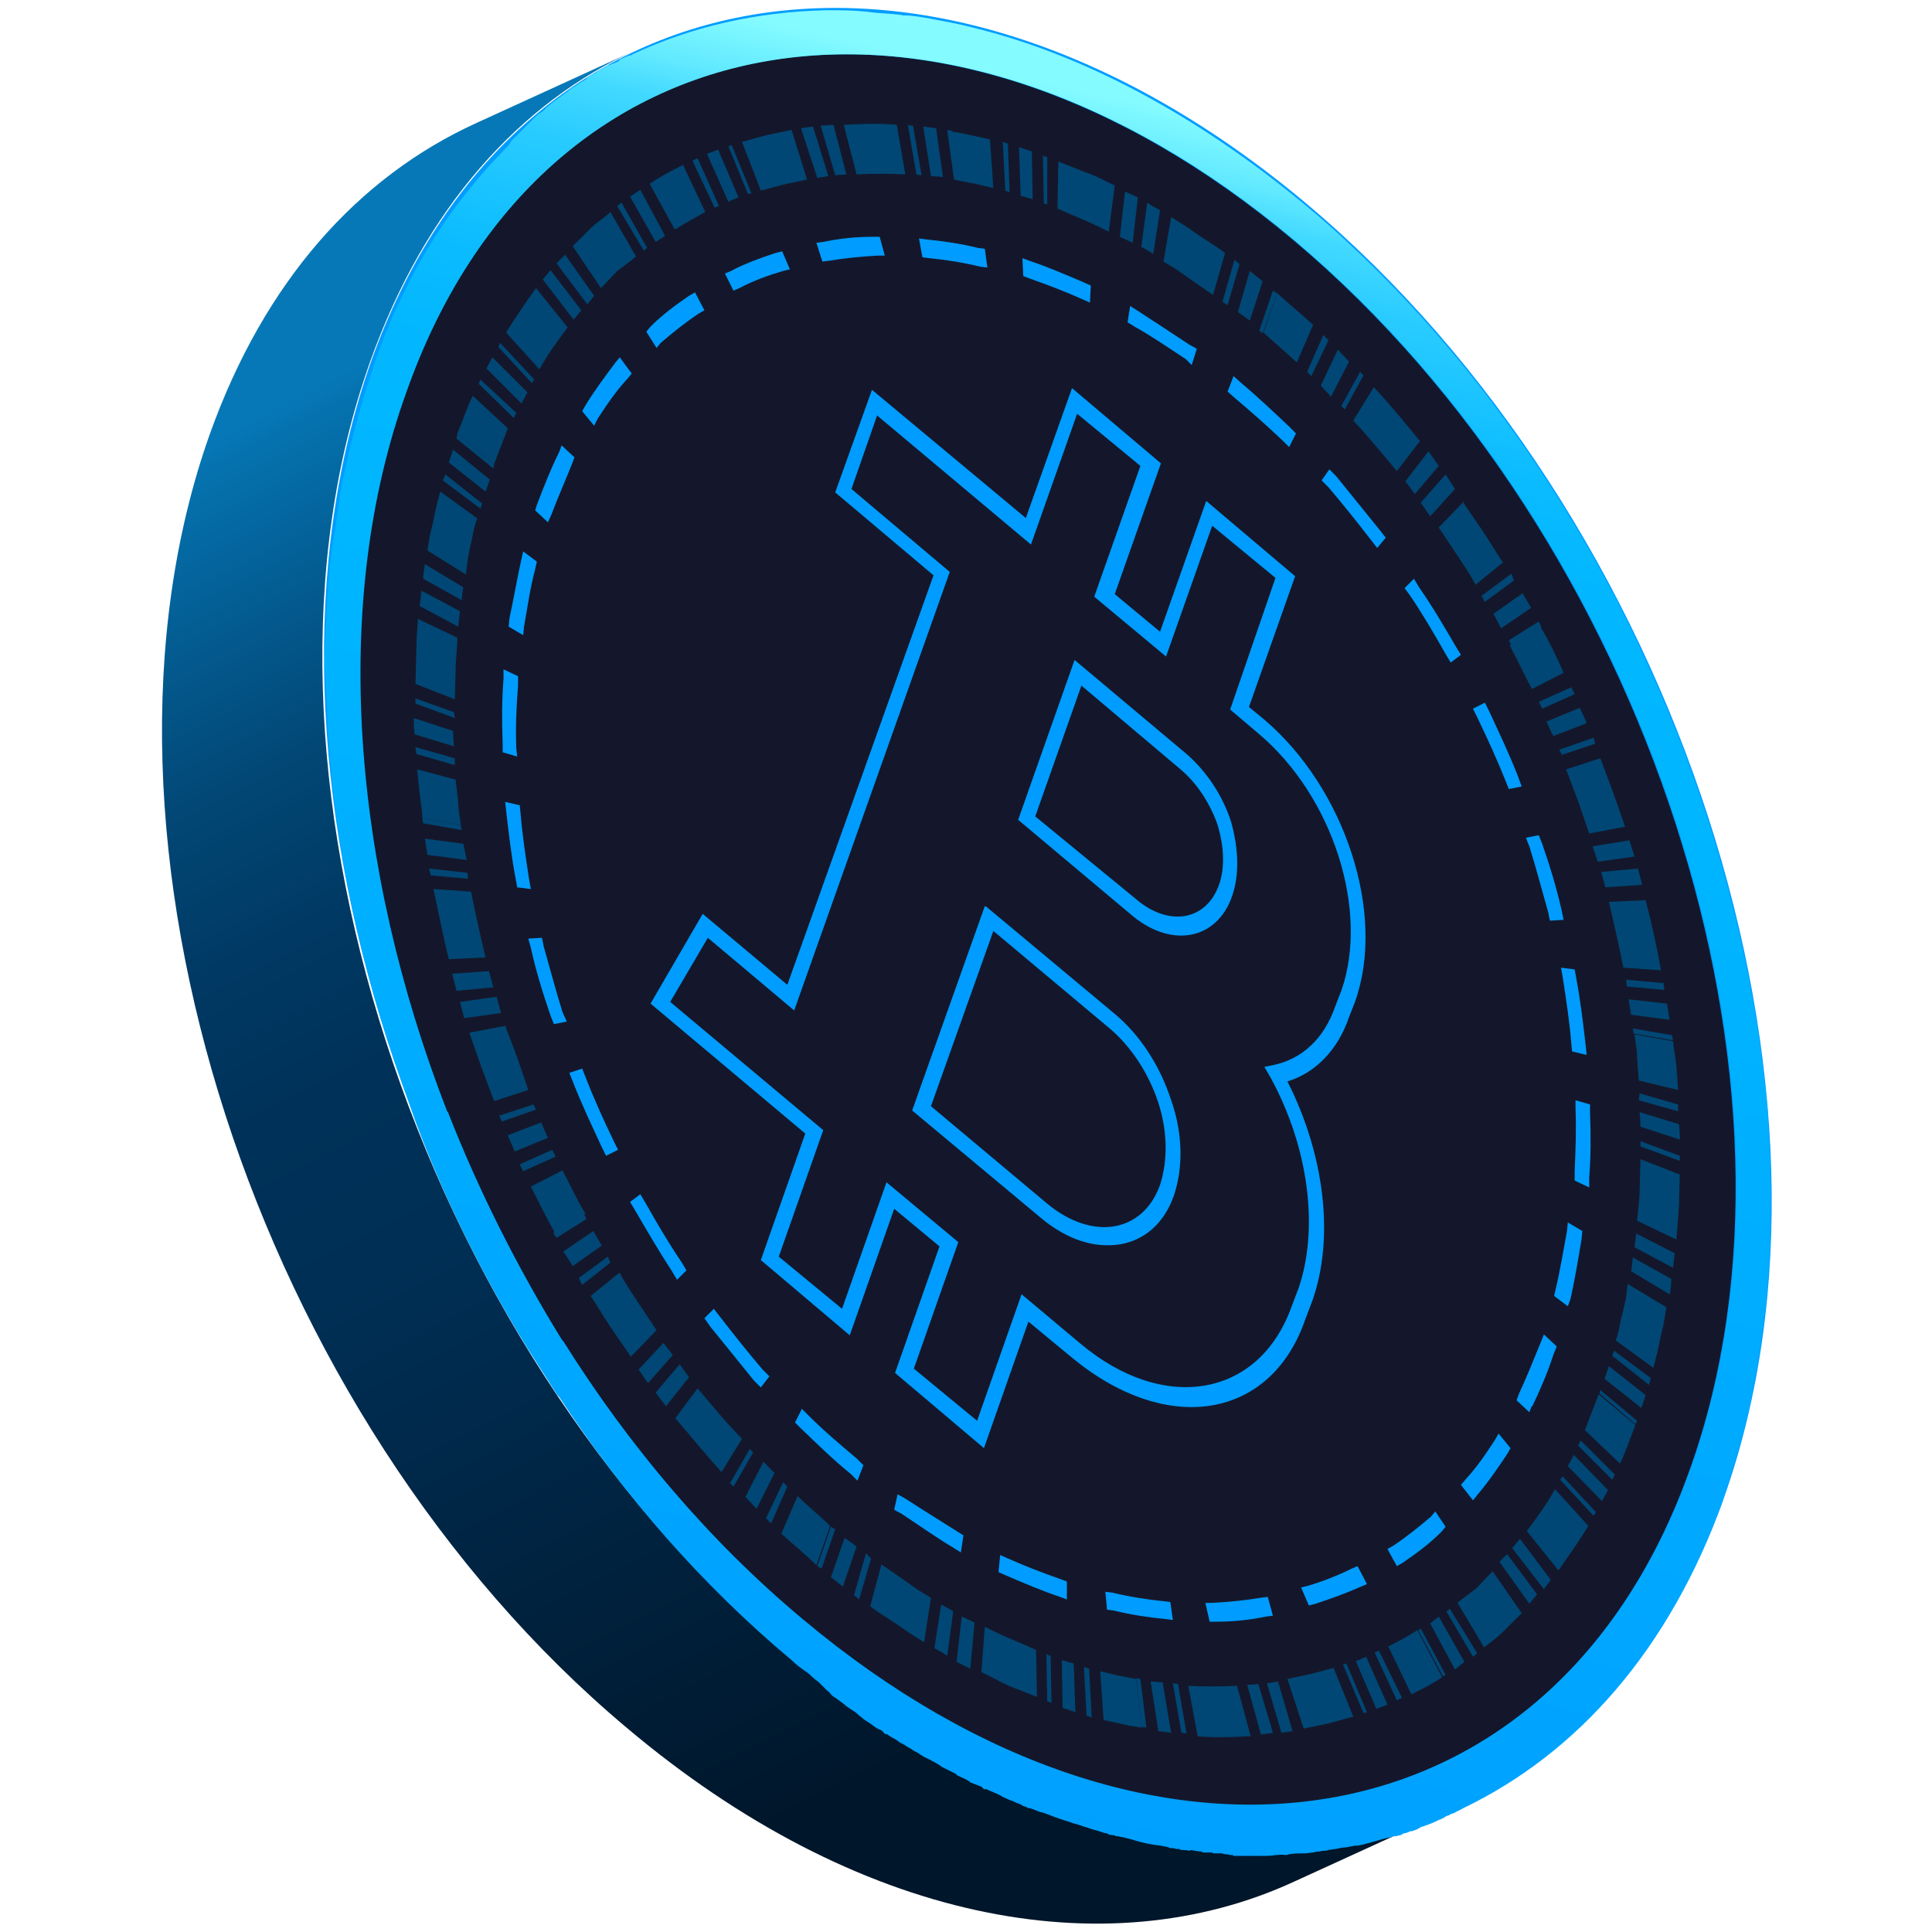 <?xml version="1.0" encoding="utf-8"?>
<!-- Generator: Adobe Illustrator 25.2.0, SVG Export Plug-In . SVG Version: 6.00 Build 0)  -->
<svg version="1.1" id="Layer_1" xmlns="http://www.w3.org/2000/svg" xmlns:xlink="http://www.w3.org/1999/xlink" x="0px" y="0px"
	 viewBox="0 0 226 226" style="enable-background:new 0 0 226 226;" xml:space="preserve">
<style type="text/css">
	.st0{fill:url(#SVGID_1_);}
	.st1{fill:#009CFF;}
	.st2{fill:#14172B;}
	.st3{fill:url(#SVGID_2_);}
	.st4{fill:#004775;}
</style>
<linearGradient id="SVGID_1_" gradientUnits="userSpaceOnUse" x1="37.576" y1="182.971" x2="143.713" y2="-26.428" gradientTransform="matrix(1 0 0 -1 0 228)">
	<stop  offset="0" style="stop-color:#0678B7"/>
	<stop  offset="1.000000e-02" style="stop-color:#0573B0"/>
	<stop  offset="9.000000e-02" style="stop-color:#035A8F"/>
	<stop  offset="0.16" style="stop-color:#024775"/>
	<stop  offset="0.24" style="stop-color:#003963"/>
	<stop  offset="0.32" style="stop-color:#003158"/>
	<stop  offset="0.41" style="stop-color:#002F55"/>
	<stop  offset="0.75" style="stop-color:#00162A"/>
</linearGradient>
<path class="st0" d="M170.2,211.5l-18.8,8.6c-22.1,10.2-51.2,4.7-78.1-18C29.8,165.6,7.9,97.8,24.5,50.9c6.4-18,17.4-30.2,31.2-36.5
	l18.8-8.6c-13.7,6.2-24.8,18.5-31.2,36.5C26.6,89.1,48.6,157,92.1,193.6C119.1,216.2,148.1,221.7,170.2,211.5z"/>
<path class="st1" d="M152.8,23.8c43.6,36.6,65.5,104.4,48.9,151.3C185,221.8,136,230.2,92.3,193.6C48.8,157,26.9,89.2,43.4,42.3
	C60.1-4.5,109.1-12.9,152.8,23.8z"/>
<path class="st2" d="M197.7,171.8c15.9-44.5-5-108.9-46.4-143.7C109.7-6.8,63.3,1.2,47.4,45.7c-15.9,44.5,5,108.9,46.5,143.8
	C135.4,224.3,181.9,216.4,197.7,171.8L197.7,171.8z"/>
<linearGradient id="SVGID_2_" gradientUnits="userSpaceOnUse" x1="143.391" y1="213.709" x2="95.587" y2="-5.319" gradientTransform="matrix(1 0 0 -1 0 228)">
	<stop  offset="0" style="stop-color:#84FBFF"/>
	<stop  offset="3.000000e-02" style="stop-color:#61E9FF"/>
	<stop  offset="5.000000e-02" style="stop-color:#42D9FF"/>
	<stop  offset="8.000000e-02" style="stop-color:#2ACCFF"/>
	<stop  offset="0.12" style="stop-color:#17C2FF"/>
	<stop  offset="0.15" style="stop-color:#0ABBFF"/>
	<stop  offset="0.2" style="stop-color:#02B7FF"/>
	<stop  offset="0.3" style="stop-color:#00B6FF"/>
	<stop  offset="1" style="stop-color:#009CFF"/>
</linearGradient>
<path class="st3" d="M201.6,175.1c0.3-1.1,0.7-2,1-3.1c0.8-2.5,1.5-5,2.1-7.6c0.2-0.8,0.3-1.5,0.4-2.2c0.6-3,1-6,1.4-9.1
	c0.1-0.4,0.1-0.8,0.1-1.1c0.1-0.8,0.1-1.5,0.2-2.3c0.3-3.9,0.4-7.9,0.3-11.8c0-1.5-0.1-3.2-0.2-4.8c0-0.8-0.1-1.6-0.1-2.4
	c0-0.8-0.1-1.6-0.2-2.4c-1.4-14.2-5-28.7-10.5-42.7c-0.5-1.2-1-2.4-1.5-3.6c-0.1-0.4-0.4-0.8-0.5-1.2c-1.4-3.1-2.8-6.3-4.4-9.4
	c-0.4-0.8-0.7-1.5-1.2-2.3c-8-15.2-18.4-29.2-30.8-40.7c-1.6-1.5-3.3-3-5-4.4c-12.9-10.7-26.2-17.7-39-20.8c-1.5-0.4-3.2-0.7-4.8-1
	c-1.1-0.2-2.1-0.4-3.2-0.4c-1.1-0.2-2.1-0.2-3.2-0.3C101,1.3,99.5,1.2,98,1.2c-0.6,0-1,0-1.5,0c-8,0.2-15.6,1.9-22.6,5.2
	c0,0-0.1,0.1-0.3,0.1c-0.3,0.1-0.7,0.3-1,0.4l-0.3,0.3c0,0-0.9,0.4-1.3,0.5c-0.3,0.2-0.8,0.4-1.2,0.7l-0.1,0.1c0,0-0.7,0.3-1,0.6
	c-0.1,0.1-0.1,0.1-0.2,0.2c-0.3,0.2-0.7,0.4-1.1,0.7c0,0-0.7,0.4-1,0.7c-0.8,0.6-1.7,1.2-2.5,1.9c-0.3,0.4-0.7,0.6-1,0.8
	c-0.1,0.1-0.3,0.3-0.4,0.4c0,0-0.4,0.4-0.6,0.6c0,0-0.3,0.3-0.4,0.4c0,0-0.5,0.5-0.7,0.7l-0.1,0.1c0,0-0.6,0.6-0.9,0.9L59.5,17
	c-3.3,3.3-6.3,7-9,11.3c-0.4,0.7-0.9,1.5-1.3,2.2c-0.5,0.8-0.9,1.7-1.4,2.6c-0.4,0.8-0.8,1.7-1.2,2.5c-0.2,0.2-0.3,0.6-0.4,0.8
	c-0.4,0.8-0.7,1.8-1.1,2.6c-0.1,0.3-0.3,0.6-0.3,0.9c-0.3,0.6-0.5,1.2-0.7,1.8c-0.1,0.3-0.2,0.6-0.3,0.9c-0.6,1.8-1.2,3.5-1.7,5.4
	c-0.2,0.8-0.4,1.4-0.6,2.2c-0.5,1.8-0.9,3.7-1.3,5.5c-0.3,1.1-0.4,2.2-0.6,3.4c-0.2,1.5-0.4,3-0.7,4.6c-0.1,0.8-0.2,1.5-0.3,2.3
	c-0.1,0.8-0.1,1.5-0.2,2.3c-0.2,2.7-0.3,5.5-0.4,8.3c-0.1,0.8,0,1.6,0.1,2.4c0,0.8,0,1.5,0.1,2.4c0.4,14.4,3.3,29.3,8.3,43.8
	c0.7,2,1.4,4,2.1,6c3.4,9.1,7.8,17.9,12.9,26.2c1.2,1.9,2.4,3.8,3.7,5.8l0.2,0.2c7.6,11.6,16.8,22.1,27.2,30.8
	c0.6,0.6,1.2,1,1.9,1.5c0.4,0.3,0.7,0.7,1.2,1c0.1,0.1,0.3,0.3,0.4,0.4c0.2,0.2,0.4,0.4,0.6,0.6c0.1,0.1,0.4,0.3,0.5,0.5l0.2,0.2
	c0.5,0.3,1,0.7,1.4,1c0.4,0.4,0.9,0.6,1.4,1c0,0,0.4,0.4,0.6,0.5c0.4,0.4,0.9,0.6,1.4,1c0.2,0.2,0.6,0.4,0.9,0.5l0.5,0.5l0.1-0.1
	l0.1,0.1c0.4,0.3,0.9,0.5,1.3,0.8l0.1,0.1c0,0,0.4,0.2,0.6,0.3c0.2,0.2,0.5,0.3,0.8,0.5c0,0,0.4,0.3,0.7,0.4
	c0.4,0.3,0.9,0.6,1.4,0.8c0.5,0.3,1,0.5,1.5,0.9c0.6,0.3,1,0.5,1.6,0.8l0.2,0.2c0,0,1,0.4,1.4,0.7l0.1,0.1c0,0,0.8,0.3,1.3,0.5
	l0.3,0.3l0.3,0c0.6,0.3,1.3,0.5,1.9,0.9l0.9,0.4c0,0,0.4,0.1,0.7,0.3c0,0,0.4,0.1,0.7,0.3c0.1,0.1,0.3,0.1,0.5,0.2
	c0,0,0.2,0.2,0.4,0.1c0.1,0.1,0.3,0.1,0.5,0.2c0.3,0.1,0.6,0.3,0.9,0.3c0.6,0.2,1.3,0.5,1.9,0.7c0.3,0.1,0.6,0.2,0.9,0.3
	c0.4,0.1,0.8,0.3,1.3,0.4c0.3,0.1,0.6,0.2,0.9,0.3c0.4,0.1,0.8,0.3,1.3,0.4c0.4,0.1,0.8,0.3,1.4,0.4l0.1,0.1c0,0,0.5,0.1,0.7,0.1
	c0.1,0.1,0.2,0.1,0.4,0.1c0.3,0.1,0.6,0.1,0.9,0.2c0.4,0.1,0.8,0.2,1.1,0.3c1,0.3,2,0.5,3,0.6c0.4,0.1,0.6,0.1,0.9,0.2
	c0.1,0.1,0.4,0.1,0.6,0.1c0.2,0.1,0.5,0.1,0.7,0.1l0.1,0.1c0,0,0.7,0,1.1,0.1l0.1-0.1c0,0,0.9,0.2,1.3,0.2l0.1,0.1c0,0,0.8,0,1.1,0
	l0.1,0.1l0.4,0l0.6,0l0.4,0.1c0,0,0.4,0,0.6,0.1l0.3,0l0.1,0.1c0,0,0.8,0,1.3,0c0,0,0.8,0,1.3,0c0.4,0,0.7,0,1.1,0
	c0,0,0.8,0,1.2-0.1c0.4,0,0.8-0.1,1.1,0c0.1,0,0.3,0,0.5-0.1c0.6-0.1,1.3-0.1,1.9-0.1c0.3,0,0.6-0.1,0.9-0.1c0.1,0,0.3-0.1,0.5-0.1
	c0.3,0,0.5-0.1,0.8-0.1c0.1,0,0.3,0,0.5-0.1c0.3,0,0.5-0.1,0.8-0.1c0.5-0.1,0.8-0.2,1.3-0.2c0.3-0.1,0.6-0.1,1-0.2l0.3,0
	c0,0,0.6-0.1,0.9-0.2c0.3-0.1,0.8-0.2,1.1-0.3c0.7-0.2,1.3-0.4,2-0.5l0.1-0.1l0.3,0c0,0,0.6-0.1,0.8-0.2l0.1-0.1
	c0,0,0.5-0.1,0.7-0.2c0.1-0.1,0.3-0.1,0.4-0.1c0.3-0.1,0.6-0.2,0.9-0.4c0.1-0.1,0.3-0.1,0.5-0.2c0.6-0.2,1.1-0.4,1.7-0.7
	c0.3-0.1,0.5-0.2,0.8-0.4c0.1-0.1,0.3-0.1,0.5-0.2l0.1-0.1c0,0,0.5-0.1,0.7-0.3c0.3-0.1,0.6-0.3,0.8-0.4
	c13.3-6.4,24.1-18.5,30.4-36.1L201.6,175.1z M93.9,189.4c-10.9-9.1-20.3-20.2-28-32.5l-0.2-0.2c-5.2-8.5-9.7-17.4-13.3-26.6
	l-0.1-0.1c-11.1-28.6-13.7-59.5-4.7-84.3C63.4,1.2,109.9-6.8,151.4,28.1c41.5,34.9,62.3,99.2,46.4,143.7
	C182,216.3,135.4,224.2,93.9,189.4L93.9,189.4z"/>
<path class="st4" d="M191.3,166.7l-4.3-3.6c-0.5,1.4-1.1,2.8-1.6,4.2l4.1,3.9C190.2,169.8,190.7,168.2,191.3,166.7z"/>
<path class="st4" d="M184.9,168.5l-0.3,0.6l4,4l0.3-0.6L184.9,168.5z"/>
<path class="st4" d="M184.1,170.2l-0.7,1.3l4,4.1l0.7-1.3L184.1,170.2z"/>
<path class="st4" d="M177.8,180l-0.9,1.1l3.7,4.8l0.8-1.1L177.8,180z"/>
<path class="st4" d="M176.3,181.8l-0.9,0.9l3.5,4.9l0.9-1.1L176.3,181.8z"/>
<path class="st4" d="M182.8,172.7l-0.3,0.4l3.9,4.2l0.3-0.4L182.8,172.7z"/>
<path class="st4" d="M169.6,188.2l-0.4,0.3l3.1,5.3l0.5-0.4L169.6,188.2z"/>
<path class="st4" d="M168.3,189.1l-1,0.8l2.9,5.4l1.1-0.9L168.3,189.1z"/>
<path class="st4" d="M166.2,190.5l-0.3,0.2l2.9,5.4l0.3-0.2L166.2,190.5z"/>
<path class="st4" d="M181.9,174.2c-1,1.8-2.1,3.3-3.3,4.9l3.7,4.6c1.2-1.7,2.4-3.4,3.5-5.2L181.9,174.2L181.9,174.2z"/>
<path class="st4" d="M174.6,183.8l-1.9,2c-0.8,0.6-1.5,1.1-2.2,1.7l3.1,5.2c0.8-0.6,1.6-1.2,2.3-1.9l2.1-2.1L174.6,183.8z"/>
<path class="st4" d="M165.8,190.7c-1.1,0.7-2.2,1.3-3.4,1.9l2.7,5.6c1.2-0.6,2.4-1.2,3.6-2L165.8,190.7L165.8,190.7z"/>
<path class="st4" d="M161.3,193.1l-0.5,0.2l2.6,5.6l0.6-0.3L161.3,193.1z"/>
<path class="st4" d="M159.8,193.8c0,0-0.8,0.4-1.2,0.5l2.4,5.6c0,0,0.8-0.3,1.3-0.5L159.8,193.8L159.8,193.8z"/>
<path class="st4" d="M149.5,196.7l-1.3,0.2l1.7,5.8l1.3-0.2L149.5,196.7z"/>
<path class="st4" d="M147.2,197l-1.3,0.1l1.6,5.8l1.4-0.2L147.2,197z"/>
<path class="st4" d="M157.5,194.6l-0.4,0.1l2.4,5.7l0.4-0.1L157.5,194.6z"/>
<path class="st4" d="M137.8,197c0,0-0.4-0.1-0.6-0.1l1,5.8c0,0,0.4,0,0.6,0.1L137.8,197z"/>
<path class="st4" d="M136,196.8l-1.4-0.1l0.9,5.8l1.5,0.2L136,196.8z"/>
<path class="st4" d="M133.4,196.4l-0.5-0.1l0.7,5.7l0.5,0.1L133.4,196.4z"/>
<path class="st4" d="M156,195.1l-2.6,0.7l-2.8,0.6l1.9,5.8l2.9-0.6l2.9-0.8L156,195.1z"/>
<path class="st4" d="M144.7,197.2c-1.9,0.1-3.8,0.1-5.7,0l1.1,5.9c2,0.2,4.1,0.1,6.2,0L144.7,197.2L144.7,197.2z"/>
<path class="st4" d="M132.9,196.4c-0.7-0.1-1.4-0.3-2.1-0.4l-2.1-0.5l0.4,5.7l2.3,0.5c0.8,0.2,1.5,0.3,2.2,0.4L132.9,196.4z"/>
<path class="st4" d="M127.4,195.2l-0.6-0.2l0.3,5.7l0.6,0.2L127.4,195.2z"/>
<path class="st4" d="M125.6,194.6c0,0-1-0.3-1.4-0.4l0.1,5.6c0,0,1.1,0.3,1.5,0.5L125.6,194.6z"/>
<path class="st4" d="M114,189.8l-1.5-0.7l-0.6,5.3l1.6,0.8L114,189.8z"/>
<path class="st4" d="M111.5,188.5c-0.4-0.3-0.9-0.5-1.4-0.8l-0.8,5.1c0.5,0.3,1,0.5,1.5,0.9L111.5,188.5z"/>
<path class="st4" d="M122.9,193.7l-0.5-0.2l0.1,5.5l0.5,0.2L122.9,193.7z"/>
<path class="st4" d="M101.9,182.3l-0.6-0.6l-1.4,4.9l0.6,0.5L101.9,182.3z"/>
<path class="st4" d="M100.2,180.9l-1.4-1l-1.6,4.6l1.4,1.1L100.2,180.9z"/>
<path class="st4" d="M97.7,178.9l-0.5-0.3l-1.6,4.6l0.5,0.3L97.7,178.9z"/>
<path class="st4" d="M121.2,193l-3-1.3c-1-0.4-2-0.9-3-1.4l-0.4,5.3c1.1,0.5,2.1,1.1,3.2,1.6l3.3,1.3L121.2,193z"/>
<path class="st4" d="M108.9,186.9l-1.5-0.9l-1.4-1c-1-0.7-1.9-1.3-2.9-2l-1.3,4.9c1,0.8,2.1,1.4,3.1,2.1l1.6,1.1l1.6,1L108.9,186.9
	L108.9,186.9z"/>
<path class="st4" d="M93.3,175l-1.9,4.4c1.4,1.3,2.8,2.4,4.1,3.7l1.6-4.6C95.9,177.3,94.5,176.2,93.3,175z"/>
<path class="st4" d="M91.6,173.4l-2,4.2l0.6,0.6l1.9-4.3L91.6,173.4z"/>
<path class="st4" d="M89.3,171l-2.1,4.1l1.3,1.4l2.1-4.2L89.3,171z"/>
<path class="st4" d="M79.5,159.6l-2.8,3.3l1.2,1.6l2.7-3.4L79.5,159.6z"/>
<path class="st4" d="M77.6,157.1l-2.9,3.1l1.1,1.6l2.9-3.3L77.6,157.1z"/>
<path class="st4" d="M87.7,169.5l-2.3,4l0.4,0.4l2.3-4L87.7,169.5z"/>
<path class="st4" d="M71.1,147l-3.4,2.5l0.4,0.8l3.3-2.6L71.1,147z"/>
<path class="st4" d="M69.4,144l-3.5,2.4l1.1,1.7l3.4-2.4L69.4,144z"/>
<path class="st4" d="M68.3,142l-3.6,2.2l0.4,0.6l3.5-2.2L68.3,142z"/>
<path class="st4" d="M81.6,162.4l-2.6,3.5c1.8,2.1,3.5,4.2,5.4,6.3l2.4-3.9C84.9,166.4,83.3,164.4,81.6,162.4L81.6,162.4z"/>
<path class="st4" d="M72.3,149l-3.2,2.6c0.8,1.2,1.5,2.4,2.3,3.6l2.4,3.5l3-3.1l-2.2-3.3c-0.7-1.1-1.5-2.2-2.1-3.4L72.3,149z"/>
<path class="st4" d="M65.8,136.9l-3.7,1.9c0.9,1.8,1.8,3.6,2.8,5.4l3.6-2.2C67.5,140.4,66.7,138.6,65.8,136.9L65.8,136.9z"/>
<path class="st4" d="M64.6,134.5l-3.8,1.7l0.4,0.8l3.8-1.7L64.6,134.5z"/>
<path class="st4" d="M63.3,131.3l-3.9,1.5c0.2,0.6,0.6,1.3,0.8,1.9l3.9-1.6C63.8,132.5,63.6,131.9,63.3,131.3z"/>
<path class="st4" d="M58.1,116.6l-4.3,0.6l0.5,1.9l4.3-0.6L58.1,116.6z"/>
<path class="st4" d="M57.2,113.6l-4.3,0.3l0.5,2l4.3-0.4L57.2,113.6z"/>
<path class="st4" d="M62.4,129.2l-4,1.3l0.3,0.7l4-1.4L62.4,129.2z"/>
<path class="st4" d="M54.7,102.1l-4.5-0.5c0,0,0.1,0.5,0.2,0.8l4.4,0.4C54.7,102.8,54.7,102.3,54.7,102.1z"/>
<path class="st4" d="M54.2,98.7l-4.5-0.6l0.3,1.9l4.6,0.6L54.2,98.7z"/>
<path class="st4" d="M53.9,96.5l-4.5-0.8l0.1,0.6l4.5,0.8L53.9,96.5z"/>
<path class="st4" d="M59.1,120l-4.2,0.8l1.4,4l1.5,4l4-1.3l-1.3-3.8L59.1,120z"/>
<path class="st4" d="M55.1,104.3l-4.4-0.3c0.6,2.7,1.1,5.4,1.8,8.2l4.3-0.2C56.2,109.5,55.6,106.8,55.1,104.3z"/>
<path class="st4" d="M53.3,91.2L48.8,90l0.3,2.9c0.1,0.9,0.3,1.9,0.3,2.8l4.5,0.8c-0.1-0.9-0.3-1.7-0.3-2.7L53.3,91.2z"/>
<path class="st4" d="M53.2,88.7l-4.6-1.3l0.1,0.8l4.5,1.3L53.2,88.7z"/>
<path class="st4" d="M53,85.5l-4.6-1.5c0,0,0,1.3,0.1,1.9l4.6,1.4C53.1,87.2,53,86,53,85.5z"/>
<path class="st4" d="M53.8,71.5l-4.5-2.4l-0.2,1.8l4.5,2.4L53.8,71.5z"/>
<path class="st4" d="M54.2,68.7l-4.5-2.7c0,0-0.2,1.2-0.2,1.7l4.5,2.5C54,70.3,54.1,69.1,54.2,68.7L54.2,68.7z"/>
<path class="st4" d="M53.1,83.3l-4.5-1.6l0,0.6l4.6,1.7L53.1,83.3z"/>
<path class="st4" d="M56.4,58.9l-4.3-3.4l-0.3,0.7l4.4,3.3L56.4,58.9z"/>
<path class="st4" d="M57.3,56.1l-4.3-3.5l-0.5,1.5l4.3,3.4L57.3,56.1z"/>
<path class="st4" d="M57.8,54.3l-4.3-3.6l-0.1,0.6l4.3,3.5L57.8,54.3z"/>
<path class="st4" d="M53.5,74.6l-4.6-2.2c-0.1,1.3-0.2,2.5-0.2,3.8L48.6,80l4.6,1.8l0.1-3.6C53.3,77.1,53.5,75.9,53.5,74.6
	L53.5,74.6z"/>
<path class="st4" d="M55.9,60.7l-4.4-3.2c-0.3,1.1-0.6,2.3-0.8,3.4l-0.4,1.7L50,64.4l4.5,2.8l0.2-1.7l0.3-1.6
	c0.3-1.1,0.4-2.2,0.8-3.2L55.9,60.7z"/>
<path class="st4" d="M55.3,46.3c-0.7,1.4-1.2,3-1.8,4.4l4.3,3.6c0.5-1.4,1.1-2.8,1.6-4.2L55.3,46.3L55.3,46.3z"/>
<path class="st4" d="M56.2,44.4L56,44.9l4.1,4l0.3-0.6L56.2,44.4z"/>
<path class="st4" d="M57.6,41.8l-0.7,1.3l4.1,4.1l0.7-1.3L57.6,41.8z"/>
<path class="st4" d="M64.4,31.6l-0.9,1.1l3.6,4.7l0.9-1.1L64.4,31.6z"/>
<path class="st4" d="M66.1,29.8l-1,1l3.6,4.8l0.8-1L66.1,29.8z"/>
<path class="st4" d="M58.5,40.1l-0.2,0.5l3.9,4.2l0.3-0.4L58.5,40.1z"/>
<path class="st4" d="M72.7,23.7l-0.5,0.4l3.1,5.2l0.4-0.3L72.7,23.7z"/>
<path class="st4" d="M74.9,22.2L73.7,23l3,5.3l1.1-0.7L74.9,22.2z"/>
<path class="st4" d="M76.3,21.3l-0.3,0.2l2.9,5.3l0.4-0.1L76.3,21.3z"/>
<path class="st4" d="M62.7,33.7c-1.2,1.7-2.4,3.4-3.5,5.2l3.9,4.3c1-1.8,2.1-3.3,3.3-4.9L62.7,33.7z"/>
<path class="st4" d="M71.4,24.8c-0.7,0.7-1.6,1.2-2.3,1.9l-2.1,2.1l3.3,4.9l1.9-2c0.8-0.6,1.5-1.1,2.2-1.7L71.4,24.8z"/>
<path class="st4" d="M79.9,19.3c-1.2,0.6-2.4,1.2-3.6,2l2.9,5.4c1.1-0.7,2.2-1.3,3.3-1.9L79.9,19.3z"/>
<path class="st4" d="M81.6,18.5l-0.6,0.3l2.6,5.5l0.5-0.2L81.6,18.5z"/>
<path class="st4" d="M84,17.5c0,0-0.8,0.3-1.3,0.5l2.5,5.6c0,0,0.8-0.4,1.2-0.5L84,17.5L84,17.5z"/>
<path class="st4" d="M95.1,14.8L93.7,15l1.9,5.8l1.3-0.2L95.1,14.8z"/>
<path class="st4" d="M97.5,14.6l-1.5,0.1l1.7,5.8l1.3-0.1L97.5,14.6z"/>
<path class="st4" d="M85.6,17l-0.4,0.1l2.3,5.6l0.4-0.1L85.6,17z"/>
<path class="st4" d="M106.8,14.7c0,0-0.4,0-0.6-0.1l1,5.8c0,0,0.4,0.1,0.6,0.1L106.8,14.7z"/>
<path class="st4" d="M109.5,15l-1.5-0.2l0.9,5.8l1.4,0.1L109.5,15z"/>
<path class="st4" d="M111.4,15.3l-0.6-0.1l0.8,5.8l0.5,0.1L111.4,15.3z"/>
<path class="st4" d="M92.6,15.2l-2.9,0.6l-2.9,0.8l2.2,5.7l2.6-0.7l2.8-0.6L92.6,15.2z"/>
<path class="st4" d="M104.9,14.6c-2-0.2-4.1-0.1-6.2,0l1.5,5.8c1.9-0.1,3.8-0.1,5.7,0L104.9,14.6L104.9,14.6z"/>
<path class="st4" d="M115.8,16.3l-2.3-0.5c-0.8-0.2-1.5-0.3-2.2-0.4l0.7,5.7c0.7,0.1,1.4,0.3,2.1,0.4l2.1,0.5L115.8,16.3z"/>
<path class="st4" d="M117.9,16.8l-0.6-0.2l0.3,5.7l0.5,0.2L117.9,16.8z"/>
<path class="st4" d="M120.7,17.7c0,0-1-0.3-1.5-0.5l0.2,5.7c0,0,1,0.3,1.4,0.4L120.7,17.7z"/>
<path class="st4" d="M133.1,23.1l-1.5-0.7l-0.6,5.3l1.5,0.7L133.1,23.1z"/>
<path class="st4" d="M135.7,24.6c-0.5-0.3-1-0.5-1.5-0.9l-0.7,5.2c0.5,0.2,0.9,0.5,1.4,0.8L135.7,24.6z"/>
<path class="st4" d="M122.5,18.4l-0.5-0.2l0.1,5.6l0.4,0.1L122.5,18.4z"/>
<path class="st4" d="M145,30.9l-0.6-0.5l-1.4,4.9l0.6,0.4L145,30.9z"/>
<path class="st4" d="M147.7,32.9l-1.5-1.2l-1.4,4.8l1.4,1L147.7,32.9z"/>
<path class="st4" d="M149.4,34.3l-0.5-0.3l-1.6,4.7l0.4,0.3L149.4,34.3z"/>
<path class="st4" d="M130.4,21.7c-1.1-0.5-2.1-1.1-3.3-1.5l-3.3-1.3l-0.1,5.5l3,1.3c1,0.4,2,0.9,3,1.4L130.4,21.7L130.4,21.7z"/>
<path class="st4" d="M143.3,29.6c-1-0.8-2.1-1.4-3.1-2.1l-1.6-1.1l-1.6-1l-0.9,5.2l1.5,0.9l1.4,1c1,0.7,1.9,1.3,2.9,2L143.3,29.6
	L143.3,29.6z"/>
<path class="st4" d="M149.4,34.3l-1.6,4.6c1.3,1.2,2.6,2.3,3.9,3.5l1.9-4.4C152.2,36.7,150.8,35.6,149.4,34.3z"/>
<path class="st4" d="M154.8,39.2l-1.9,4.3l0.5,0.5l2-4.2L154.8,39.2z"/>
<path class="st4" d="M156.5,40.9l-2,4.2l1.2,1.3l2.1-4.1L156.5,40.9z"/>
<path class="st4" d="M167.1,52.8l-2.7,3.5l1.1,1.5l2.8-3.3L167.1,52.8z"/>
<path class="st4" d="M169.1,55.5l-2.9,3.3l1.1,1.6l2.9-3.2L169.1,55.5z"/>
<path class="st4" d="M159.1,43.5l-2.2,4l0.4,0.4l2.2-4L159.1,43.5z"/>
<path class="st4" d="M176.8,67.1l-3.5,2.6l0.4,0.7l3.4-2.5L176.8,67.1z"/>
<path class="st4" d="M178.1,69.4l-3.4,2.4l0.9,1.7l3.5-2.4L178.1,69.4z"/>
<path class="st4" d="M180,72.7l-3.5,2.2l0.3,0.6l3.5-2.2L180,72.7z"/>
<path class="st4" d="M160.7,45.3l-2.4,3.9c1.8,1.9,3.4,3.9,5.1,5.9l2.7-3.5C164.3,49.4,162.6,47.3,160.7,45.3L160.7,45.3z"/>
<path class="st4" d="M171.3,58.6l-3,3.1l2.2,3.3c0.7,1.1,1.5,2.2,2.1,3.4l3.2-2.6c-0.8-1.2-1.5-2.4-2.3-3.6l-2.4-3.5L171.3,58.6z"/>
<path class="st4" d="M180.2,73.3l-3.6,2.2c0.9,1.7,1.7,3.4,2.6,5.1l3.7-1.9C182.1,76.8,181.2,75,180.2,73.3L180.2,73.3z"/>
<path class="st4" d="M183.8,80.4l-3.8,1.7l0.4,0.8l3.8-1.7L183.8,80.4z"/>
<path class="st4" d="M184.8,82.8l-3.9,1.6c0.3,0.6,0.5,1.2,0.8,1.7l3.9-1.5C185.4,84,185.1,83.5,184.8,82.8z"/>
<path class="st4" d="M190.6,98.3l-4.3,0.7l0.6,1.8l4.3-0.6L190.6,98.3z"/>
<path class="st4" d="M191.6,101.6l-4.3,0.4l0.5,1.8l4.3-0.3L191.6,101.6z"/>
<path class="st4" d="M186.4,86.3l-4,1.4l0.3,0.6l3.9-1.3L186.4,86.3z"/>
<path class="st4" d="M194.6,115l-4.4-0.4c0,0,0.1,0.5,0.1,0.8l4.4,0.4C194.7,115.7,194.6,115.3,194.6,115L194.6,115z"/>
<path class="st4" d="M195,117.4l-4.5-0.5l0.3,1.8l4.5,0.6L195,117.4z"/>
<path class="st4" d="M195.6,121.1l-4.6-0.8l0.1,0.6l4.6,0.8L195.6,121.1z"/>
<path class="st4" d="M187.2,88.7l-4,1.3l1.4,3.7l1.3,3.8l4.2-0.8l-1.4-4L187.2,88.7z"/>
<path class="st4" d="M192.5,105.3l-4.3,0.2c0.6,2.5,1.2,5.2,1.7,7.7l4.4,0.3C193.8,110.7,193.2,108,192.5,105.3z"/>
<path class="st4" d="M195.7,121.8l-4.5-0.8c0.1,0.9,0.3,1.7,0.3,2.7l0.2,2.7l4.6,1.1l-0.2-2.8C196,123.7,195.8,122.7,195.7,121.8
	L195.7,121.8z"/>
<path class="st4" d="M196.3,129.2l-4.5-1.3l-0.1,0.8l4.6,1.3L196.3,129.2z"/>
<path class="st4" d="M196.4,131.5l-4.6-1.4c0,0,0.1,1.2,0.1,1.7l4.6,1.5C196.5,133.4,196.5,132.2,196.4,131.5z"/>
<path class="st4" d="M195.9,146.6l-4.5-2.3l-0.2,1.6l4.5,2.4L195.9,146.6z"/>
<path class="st4" d="M195.5,149.6l-4.5-2.5c0,0-0.1,1.1-0.2,1.6l4.5,2.7C195.4,151.3,195.5,150.1,195.5,149.6L195.5,149.6z"/>
<path class="st4" d="M196.5,135.2l-4.6-1.7l0,0.6l4.6,1.7L196.5,135.2z"/>
<path class="st4" d="M193.1,161.2l-4.3-3.2l-0.2,0.6l4.3,3.4L193.1,161.2z"/>
<path class="st4" d="M192.5,163.2l-4.3-3.4l-0.5,1.5l4.3,3.4L192.5,163.2z"/>
<path class="st4" d="M191.5,166.2l-4.3-3.6l-0.1,0.4l4.2,3.6L191.5,166.2z"/>
<path class="st4" d="M196.5,137.4l-4.6-1.8l-0.1,3.6c0,1.2-0.2,2.4-0.3,3.6l4.6,2.2c0.1-1.3,0.2-2.5,0.3-3.9l0.1-3.9L196.5,137.4z"
	/>
<path class="st4" d="M194.9,152.9l-4.5-2.7l-0.2,1.7l-0.4,1.7c-0.3,1.1-0.4,2.2-0.8,3.2l4.4,3.2c0.3-1.1,0.6-2.3,0.8-3.4l0.4-1.7
	l0.3-1.8L194.9,152.9z"/>
<path class="st1" d="M151.6,50.7l-0.8-0.8c-1.8-1.7-3.7-3.5-5.6-5.1l-0.9-0.8l-0.7,1.8l0.9,0.8c1.9,1.6,3.7,3.2,5.5,4.9l0.8,0.8
	L151.6,50.7z M140,40.8l-0.9-0.5c-2.1-1.4-4.1-2.7-6.1-4l-0.8-0.5l-0.3,1.9l0.8,0.5c2,1.1,4,2.5,6,3.8l0.7,0.7L140,40.8L140,40.8z
	 M162.1,62.9l-0.7-0.9c-1.7-2.1-3.4-4.2-5.1-6.3l-0.8-0.8l-0.9,1.3l0.8,0.8c1.7,2,3.3,4,5,6.2l0.7,0.9L162.1,62.9L162.1,62.9z
	 M127.6,33.4l-0.9-0.4c-2.1-0.9-4.2-1.8-6.3-2.5l-0.8-0.3l0.1,2.1l0.8,0.3c2,0.7,4.1,1.5,6.1,2.4l0.9,0.4L127.6,33.4z M170.4,75.8
	c-1.4-2.4-2.8-4.8-4.4-7.1l-0.6-1l-1.1,1.1l0.6,0.8c1.5,2.2,2.9,4.6,4.2,6.9l0.6,1l1.2-0.9L170.4,75.8z M115.2,29.1l-0.8-0.1
	c-2-0.5-4.1-0.8-6.1-1l-0.8-0.1l0.4,2.2l0.8,0.1c2,0.2,3.9,0.5,6,1l0.8,0.1L115.2,29.1L115.2,29.1z M177.6,90.9
	c-1-2.6-2.2-5.1-3.4-7.7l-0.5-1l-1.4,0.7l0.5,1c1.2,2.5,2.3,4.9,3.3,7.4l0.4,1L178,92L177.6,90.9z M102.9,27.7l-0.8,0
	c-2,0-3.9,0.2-5.8,0.6l-0.8,0.1l0.7,2.2l0.8-0.1c1.8-0.3,3.8-0.5,5.7-0.6l0.8,0L102.9,27.7z M182.7,106.6c-0.6-2.7-1.4-5.3-2.3-7.9
	l-0.4-1l-1.5,0.3l0.4,1c0.8,2.6,1.5,5.2,2.2,7.7l0.2,1l1.6-0.1L182.7,106.6z M91.5,29.4l-0.8,0.2c-1.8,0.6-3.5,1.2-5.2,2.1l-0.7,0.3
	l1,2l0.7-0.3c1.7-0.9,3.4-1.5,5.1-2l0.8-0.2L91.5,29.4z M185.5,122.4c-0.3-2.6-0.6-5.2-1.1-7.9l-0.2-1.1l-1.6-0.2l0.2,1.1
	c0.4,2.6,0.8,5.2,1,7.7l0.1,1l1.7,0.4L185.5,122.4z M81.3,34.2l-0.7,0.4c-1.6,1.1-3.1,2.2-4.5,3.6l-0.5,0.6l1.2,1.9l0.5-0.6
	c1.4-1.2,2.9-2.4,4.4-3.4l0.7-0.4L81.3,34.2z M185.9,137.8c0.2-2.5,0.2-5,0.1-7.6l0-1l-1.7-0.5l0,1c0.1,2.5,0,5-0.1,7.3l0,1.1
	l1.7,0.8L185.9,137.8z M69.9,49c1.1-1.7,2.2-3.3,3.5-4.7l0.5-0.6l-1.4-1.9L72,42.4c-1.2,1.6-2.4,3.2-3.5,5l-0.4,0.7l1.4,1.7L69.9,49
	z M183.7,152c0.5-2.2,0.9-4.6,1.3-7l0.1-1l-1.7-1l-0.1,1c-0.4,2.2-0.8,4.6-1.3,6.7l-0.2,0.9l1.6,1.2L183.7,152L183.7,152z
	 M64.5,60.2c0.8-2.1,1.6-3.9,2.4-5.9l0.3-0.8l-1.5-1.4l-0.3,0.8c-0.9,1.8-1.7,3.8-2.5,5.9l-0.3,0.9l1.5,1.4L64.5,60.2z M179.2,164.6
	c0.9-1.9,1.8-3.9,2.5-6.1l0.4-1l-1.5-1.4l-0.4,1c-0.9,2.2-1.7,4.2-2.5,5.9l-0.3,0.8l1.5,1.4l0.3-0.8L179.2,164.6z M61.3,73.3
	c0.4-2.2,0.7-4.5,1.3-6.7l0.2-0.9l-1.6-1.2l-0.2,0.9c-0.5,2.2-0.9,4.6-1.4,6.9l-0.1,1l1.7,1L61.3,73.3z M172.7,175
	c1.3-1.5,2.4-3.1,3.6-4.9l0.4-0.7l-1.4-1.7l-0.4,0.7c-1.1,1.7-2.2,3.3-3.5,4.7l-0.5,0.6l1.4,1.8l0.5-0.6L172.7,175z M60.4,87.6
	c-0.1-2.5,0-4.9,0.2-7.4l0-1.1l-1.7-0.8l0,1.1c-0.2,2.5-0.2,5-0.1,7.6l0,1l1.7,0.5L60.4,87.6L60.4,87.6z M167.9,176.8l-0.5,0.6
	c-1.4,1.2-2.9,2.4-4.4,3.4l-0.7,0.4l1.1,2l0.7-0.4c1.6-1.1,3.1-2.2,4.5-3.6l0.5-0.6L167.9,176.8L167.9,176.8z M61.9,102.9
	c-0.4-2.6-0.8-5.2-1-7.7l-0.1-1l-1.7-0.4l0.1,1c0.3,2.6,0.6,5.2,1.1,7.9l0.2,1.1l1.6,0.2L61.9,102.9L61.9,102.9z M158.8,183.2
	l-0.7,0.3c-1.6,0.8-3.4,1.5-5.1,2l-0.8,0.2l0.9,2.1l0.8-0.2c1.8-0.6,3.5-1.2,5.3-2l0.7-0.3L158.8,183.2L158.8,183.2z M65.8,118.4
	c-0.8-2.6-1.5-5.2-2.2-7.7l-0.2-1l-1.6,0.1l0.3,1.1c0.6,2.7,1.4,5.3,2.3,7.9l0.4,1l1.5-0.3L65.8,118.4L65.8,118.4z M148.3,186.8
	l-0.8,0.1c-1.8,0.3-3.8,0.5-5.7,0.6l-0.8,0l0.5,2.2l0.8,0c2,0,3.9-0.2,5.8-0.6l0.8-0.1L148.3,186.8z M71.8,133.5
	c-1.2-2.5-2.3-4.9-3.3-7.5l-0.4-1l-1.5,0.5l0.4,1c1,2.6,2.2,5.1,3.4,7.7l0.5,1l1.4-0.7L71.8,133.5L71.8,133.5z M136.9,187.4
	l-0.8-0.1c-2-0.2-3.9-0.5-6-1l-0.8-0.1l0.2,2.1l0.8,0.1c2,0.5,4.1,0.8,6.1,1l0.8,0.1L136.9,187.4L136.9,187.4z M79.7,147.6
	c-1.5-2.2-2.9-4.6-4.2-6.9l-0.6-1l-1.2,0.9l0.6,1c1.4,2.4,2.8,4.8,4.3,7.1l0.6,1l1.1-1.1L79.7,147.6L79.7,147.6z M124.8,185
	l-0.8-0.3c-2-0.7-4.1-1.5-6.1-2.4l-0.9-0.4l-0.2,2l0.9,0.4c2.1,0.9,4.2,1.8,6.3,2.5l0.8,0.3L124.8,185z M90,161l-0.8-0.8
	c-1.7-2-3.3-4-5-6.2l-0.7-0.9l-1.1,1.1l0.7,1c1.7,2.1,3.4,4.2,5.1,6.3l0.8,0.8L90,161z M112.7,179.6l-0.8-0.5c-1.9-1.2-4-2.5-6-3.8
	l-0.9-0.5l-0.4,1.8l0.9,0.5c2.1,1.4,4.1,2.8,6.1,4l0.8,0.5L112.7,179.6z M101,171.4l-0.8-0.8c-1.9-1.6-3.8-3.2-5.6-5l-0.8-0.8
	l-0.8,1.6l0.8,0.8c1.9,1.8,3.7,3.6,5.7,5.2l0.8,0.8L101,171.4L101,171.4z"/>
<path class="st1" d="M152.7,154.3l0.8-2.1c2.6-7.3,1.5-17-2.9-25.7c3.3-1,5.9-3.7,7.2-7.5l0.7-1.8c3.7-10.3-1.2-25.1-10.7-33.1
	l-1.7-1.4l5.4-15.3l-10.4-8.8l-5.4,15.3l-5.3-4.4l5.4-15.3l-10.4-8.8L120,60.6L102,45.6l-4.3,12l11.5,9.7l-17.1,47.9l-9.9-8.3
	l-6.1,10.5l18.1,15.2l-5.2,14.8l10.4,8.8l5.2-14.8l5.3,4.4l-5.2,14.8l10.4,8.8l5.2-14.8l5.2,4.3C136.6,168,148.7,166,152.7,154.3
	L152.7,154.3z M126.3,157.1l-6.8-5.7l-5.2,14.8l-7.4-6.1l5.2-14.8l-8.4-7l-5.2,14.8l-7.4-6.1l5.2-14.8l-17.9-15l4.4-7.5l10.1,8.5
	l18.2-51.3l-11.5-9.7l3-8.6l18,15.1l5.4-15.3l7.4,6.1l-5.4,15.3l8.4,7l5.4-15.3l7.4,6.1L143.9,83l3.3,2.8c8.7,7.3,13,20.7,9.7,30.1
	l-0.7,1.8c-1.3,3.8-3.9,6.2-7.3,6.9l-1,0.2l0.7,1.2c4.5,8.2,5.7,17.7,3.3,24.7l-0.8,2.1C147.3,163.5,136.1,165.4,126.3,157.1
	L126.3,157.1z M137,128.7c-1.3-4-3.6-7.6-6.6-10.1L115.2,106l-8.5,23.9l15.1,12.6c6.1,5.1,13,3.9,15.3-2.6
	C138.4,136.8,138.4,132.8,137,128.7z M122.5,140.8l-13.6-11.4l7.3-20.5l13.6,11.4c2.5,2.1,4.6,5.3,5.7,8.7c1.1,3.4,1.1,6.8,0.2,9.6
	C133.7,144.2,127.8,145.2,122.5,140.8z M144.1,104.9c0.9-2.5,0.8-5.6-0.1-8.8c-1-3.1-2.9-5.9-5.2-7.9l-13.1-11l-6.6,18.7l13.1,11
	C136.9,111,142.3,110,144.1,104.9z M121.1,95.5l5.4-15.3l11.6,9.8c1.9,1.6,3.4,3.9,4.3,6.4c0.8,2.6,0.9,5.1,0.2,7.1
	c-1.5,4.2-5.9,5-9.8,1.6L121.1,95.5L121.1,95.5z M137.3,139.9c1.1-3.2,1.1-7.2-0.3-11.2c-1.3-4-3.6-7.6-6.6-10.1L115.3,106
	l-8.5,23.9l15.1,12.6C128.1,147.6,135,146.4,137.3,139.9z M122.5,140.8l-13.6-11.4l7.3-20.5l13.6,11.4c2.5,2.1,4.6,5.3,5.7,8.7
	c1.1,3.4,1.1,6.8,0.2,9.6C133.7,144.2,127.8,145.2,122.5,140.8z M144.1,104.9c0.9-2.5,0.8-5.6-0.1-8.8c-1-3.1-2.9-5.9-5.2-7.9
	l-13.1-11l-6.6,18.7l13.1,11C136.9,111,142.3,110,144.1,104.9z M121.1,95.5l5.4-15.3l11.6,9.8c1.9,1.6,3.4,3.9,4.3,6.4
	c0.8,2.6,0.9,5.1,0.2,7.1c-1.5,4.2-5.9,5-9.8,1.6L121.1,95.5L121.1,95.5z M144.1,104.9c0.9-2.5,0.8-5.6-0.1-8.8
	c-1-3.1-2.9-5.9-5.2-7.9l-13.1-11l-6.6,18.7l13.1,11C136.9,111,142.3,110,144.1,104.9z M132.7,105.3l-11.6-9.8l5.4-15.3l11.6,9.8
	c1.9,1.6,3.4,3.9,4.3,6.4c0.8,2.6,0.9,5.1,0.2,7.1C141.1,107.7,136.7,108.6,132.7,105.3L132.7,105.3z M137.3,139.9
	c1.1-3.2,1.1-7.2-0.3-11.2c-1.3-4-3.6-7.6-6.6-10.1L115.3,106l-8.5,23.9l15.1,12.6C128.1,147.6,135,146.4,137.3,139.9z M122.5,140.8
	l-13.6-11.4l7.3-20.5l13.6,11.4c2.5,2.1,4.6,5.3,5.7,8.7c1.1,3.4,1.1,6.8,0.2,9.6C133.7,144.2,127.8,145.2,122.5,140.8z"/>
</svg>
